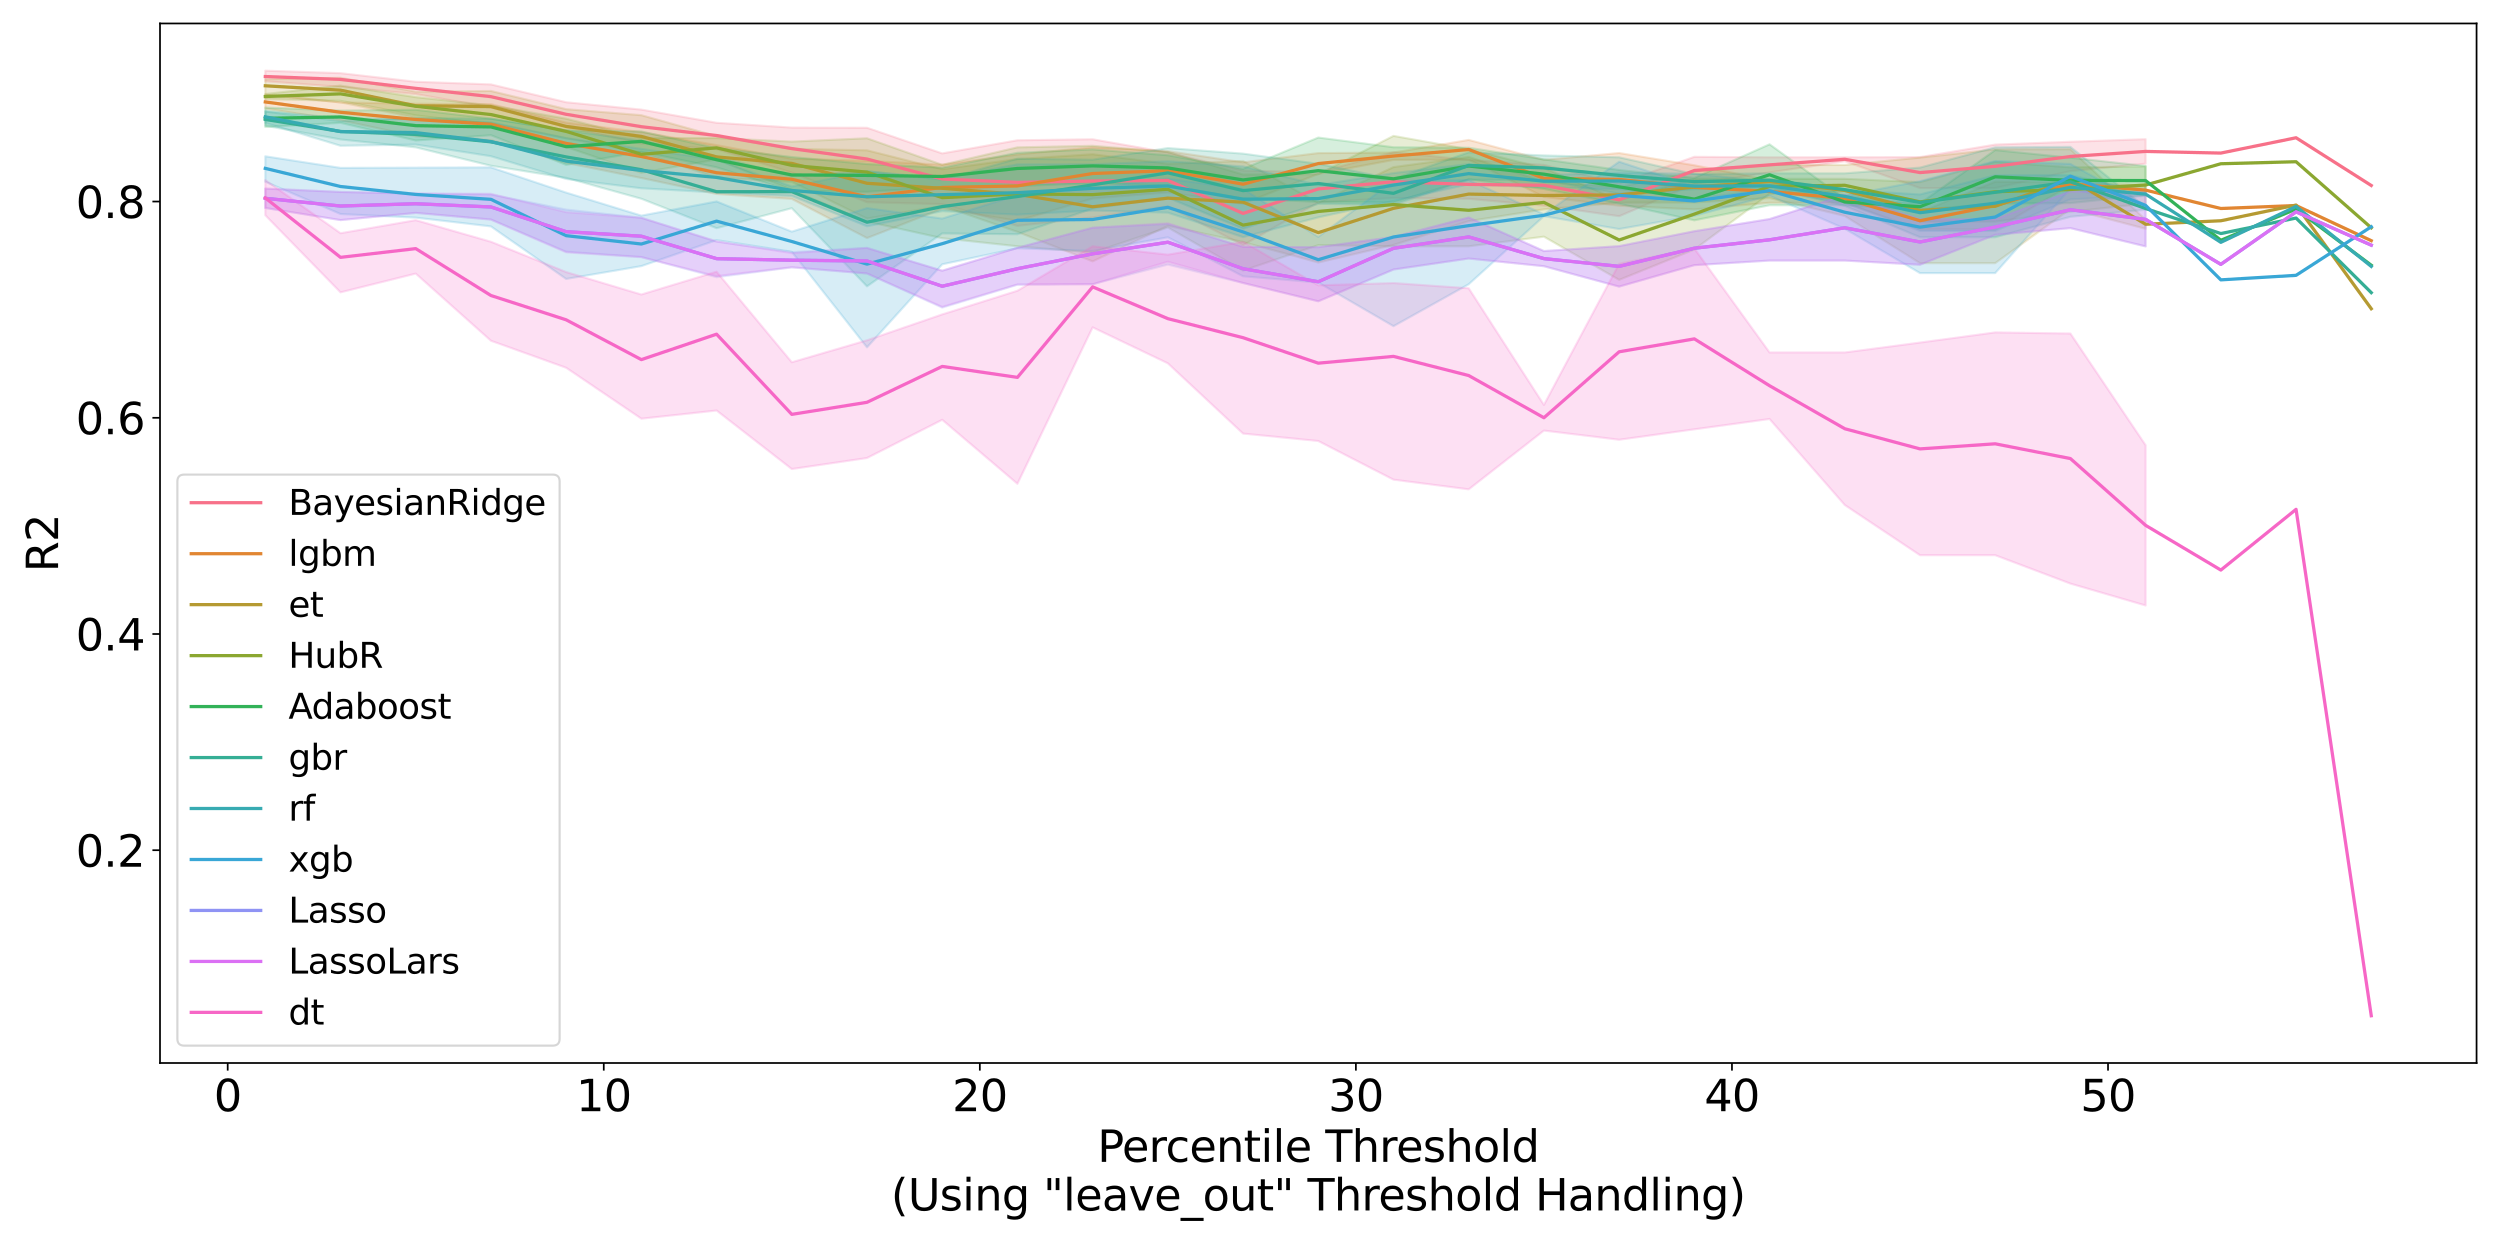 <?xml version="1.0" encoding="utf-8" standalone="no"?>
<!DOCTYPE svg PUBLIC "-//W3C//DTD SVG 1.1//EN"
  "http://www.w3.org/Graphics/SVG/1.1/DTD/svg11.dtd">
<svg xmlns:xlink="http://www.w3.org/1999/xlink" width="1152pt" height="576pt" viewBox="0 0 1152 576" xmlns="http://www.w3.org/2000/svg" version="1.1">
 <defs>
  <style type="text/css">*{stroke-linejoin: round; stroke-linecap: butt}</style>
 </defs>
 <g id="figure_1">
  <g id="patch_1">
   <path d="M 0 576 
L 1152 576 
L 1152 0 
L 0 0 
z
" style="fill: #ffffff"/>
  </g>
  <g id="axes_1">
   <g id="patch_2">
    <path d="M 73.73 489.832 
L 1141.2 489.832 
L 1141.2 10.8 
L 73.73 10.8 
z
" style="fill: #ffffff"/>
   </g>
   <g id="PolyCollection_1">
    <defs>
     <path id="m009fd8d52c" d="M 122.251 -543.426 
L 122.251 -538.555 
L 156.909 -535.977 
L 191.568 -532.667 
L 226.226 -526.479 
L 260.884 -517.415 
L 295.542 -509.776 
L 330.2 -507.264 
L 364.858 -496.482 
L 399.516 -482.821 
L 434.174 -481.937 
L 468.833 -471.903 
L 503.491 -475.813 
L 538.149 -480.914 
L 572.807 -463.057 
L 607.465 -482.702 
L 642.123 -484.775 
L 676.781 -484.382 
L 711.439 -481.234 
L 746.097 -476.376 
L 780.756 -491.172 
L 815.414 -496.553 
L 850.072 -501.701 
L 884.73 -489.337 
L 919.388 -489.337 
L 954.046 -497.126 
L 988.704 -500.581 
L 988.704 -511.861 
L 988.704 -511.861 
L 954.046 -510.666 
L 919.388 -509.37 
L 884.73 -503.611 
L 850.072 -503.521 
L 815.414 -503.521 
L 780.756 -503.729 
L 746.097 -491.504 
L 711.439 -500.022 
L 676.781 -502.329 
L 642.123 -505.855 
L 607.465 -496.659 
L 572.807 -497.4 
L 538.149 -505.751 
L 503.491 -511.813 
L 468.833 -511.354 
L 434.174 -505.302 
L 399.516 -517.113 
L 364.858 -517.196 
L 330.2 -519.408 
L 295.542 -525.486 
L 260.884 -528.885 
L 226.226 -537.098 
L 191.568 -538.318 
L 156.909 -542.28 
L 122.251 -543.426 
z
" style="stroke: #f77189; stroke-opacity: 0.2"/>
    </defs>
    <g clip-path="url(#pe3c671db32)">
     <use xlink:href="#m009fd8d52c" x="0" y="576" style="fill: #f77189; fill-opacity: 0.2; stroke: #f77189; stroke-opacity: 0.2"/>
    </g>
   </g>
   <g id="PolyCollection_2">
    <defs>
     <path id="mc146e8af71" d="M 122.251 -532.395 
L 122.251 -525.996 
L 156.909 -520.579 
L 191.568 -513.169 
L 226.226 -511.459 
L 260.884 -500.921 
L 295.542 -493.971 
L 330.2 -486.624 
L 364.858 -484.346 
L 399.516 -466.302 
L 434.174 -479.798 
L 468.833 -474.233 
L 503.491 -484.533 
L 538.149 -487.344 
L 572.807 -482.115 
L 607.465 -495.875 
L 642.123 -502.301 
L 676.781 -502.447 
L 711.439 -485.279 
L 746.097 -481.188 
L 780.756 -479.501 
L 815.414 -482.579 
L 850.072 -482.579 
L 884.73 -470.331 
L 919.388 -470.331 
L 954.046 -490.663 
L 988.704 -486.29 
L 988.704 -490.495 
L 988.704 -490.495 
L 954.046 -491.917 
L 919.388 -492.265 
L 884.73 -478.251 
L 850.072 -486.443 
L 815.414 -493.031 
L 780.756 -499.834 
L 746.097 -505.48 
L 711.439 -502.314 
L 676.781 -511.516 
L 642.123 -505.704 
L 607.465 -505.444 
L 572.807 -501.205 
L 538.149 -506.344 
L 503.491 -508.08 
L 468.833 -504.832 
L 434.174 -500.099 
L 399.516 -501.897 
L 364.858 -502.862 
L 330.2 -509.106 
L 295.542 -515.128 
L 260.884 -519.489 
L 226.226 -528.013 
L 191.568 -528.202 
L 156.909 -528.803 
L 122.251 -532.395 
z
" style="stroke: #e18632; stroke-opacity: 0.2"/>
    </defs>
    <g clip-path="url(#pe3c671db32)">
     <use xlink:href="#mc146e8af71" x="0" y="576" style="fill: #e18632; fill-opacity: 0.2; stroke: #e18632; stroke-opacity: 0.2"/>
    </g>
   </g>
   <g id="PolyCollection_3">
    <defs>
     <path id="m60f54290ab" d="M 122.251 -539.481 
L 122.251 -532.386 
L 156.909 -528.833 
L 191.568 -521.7 
L 226.226 -519.243 
L 260.884 -512.298 
L 295.542 -505.775 
L 330.2 -494.147 
L 364.858 -492.199 
L 399.516 -475.276 
L 434.174 -481.147 
L 468.833 -469.155 
L 503.491 -455.543 
L 538.149 -471.942 
L 572.807 -464.46 
L 607.465 -455.033 
L 642.123 -463.153 
L 676.781 -474.091 
L 711.439 -479.547 
L 746.097 -482.609 
L 780.756 -482.711 
L 815.414 -484.716 
L 850.072 -476.494 
L 884.73 -454.735 
L 919.388 -454.735 
L 954.046 -479.686 
L 988.704 -470.565 
L 988.704 -474.757 
L 988.704 -474.757 
L 954.046 -507.228 
L 919.388 -507.152 
L 884.73 -503.375 
L 850.072 -499.984 
L 815.414 -499.984 
L 780.756 -496.985 
L 746.097 -489.765 
L 711.439 -492.294 
L 676.781 -503.702 
L 642.123 -499.008 
L 607.465 -482.562 
L 572.807 -501.826 
L 538.149 -500.528 
L 503.491 -504.922 
L 468.833 -502.7 
L 434.174 -498.033 
L 399.516 -506.732 
L 364.858 -507.421 
L 330.2 -513.238 
L 295.542 -522.911 
L 260.884 -525.693 
L 226.226 -534.079 
L 191.568 -533.771 
L 156.909 -540.158 
L 122.251 -539.481 
z
" style="stroke: #b59a32; stroke-opacity: 0.2"/>
    </defs>
    <g clip-path="url(#pe3c671db32)">
     <use xlink:href="#m60f54290ab" x="0" y="576" style="fill: #b59a32; fill-opacity: 0.2; stroke: #b59a32; stroke-opacity: 0.2"/>
    </g>
   </g>
   <g id="PolyCollection_4">
    <defs>
     <path id="m04c1f19642" d="M 122.251 -532.693 
L 122.251 -530.354 
L 156.909 -529.553 
L 191.568 -522.841 
L 226.226 -518.761 
L 260.884 -508.266 
L 295.542 -496.375 
L 330.2 -502.522 
L 364.858 -488.484 
L 399.516 -473.881 
L 434.174 -466.243 
L 468.833 -462.516 
L 503.491 -459.61 
L 538.149 -471.178 
L 572.807 -451.325 
L 607.465 -463.055 
L 642.123 -462.498 
L 676.781 -462.507 
L 711.439 -466.945 
L 746.097 -447.037 
L 780.756 -461.036 
L 815.414 -486.689 
L 850.072 -487.634 
L 884.73 -473.874 
L 919.388 -473.874 
L 954.046 -478.428 
L 988.704 -482.22 
L 988.704 -499.274 
L 988.704 -499.274 
L 954.046 -498.906 
L 919.388 -501.417 
L 884.73 -492.066 
L 850.072 -493.6 
L 815.414 -493.6 
L 780.756 -493.653 
L 746.097 -483.764 
L 711.439 -498.542 
L 676.781 -507.239 
L 642.123 -513.37 
L 607.465 -495.726 
L 572.807 -495.578 
L 538.149 -505.963 
L 503.491 -508.816 
L 468.833 -508.096 
L 434.174 -500.053 
L 399.516 -512.276 
L 364.858 -510.749 
L 330.2 -512.379 
L 295.542 -512.393 
L 260.884 -521.293 
L 226.226 -527.442 
L 191.568 -531.218 
L 156.909 -536.547 
L 122.251 -532.693 
z
" style="stroke: #8ba731; stroke-opacity: 0.2"/>
    </defs>
    <g clip-path="url(#pe3c671db32)">
     <use xlink:href="#m04c1f19642" x="0" y="576" style="fill: #8ba731; fill-opacity: 0.2; stroke: #8ba731; stroke-opacity: 0.2"/>
    </g>
   </g>
   <g id="PolyCollection_5">
    <defs>
     <path id="m4dc686f39b" d="M 122.251 -526.433 
L 122.251 -517.489 
L 156.909 -519.394 
L 191.568 -511.261 
L 226.226 -513.691 
L 260.884 -500.02 
L 295.542 -506.075 
L 330.2 -498.898 
L 364.858 -487.999 
L 399.516 -487.64 
L 434.174 -489.723 
L 468.833 -490.259 
L 503.491 -491.616 
L 538.149 -490.529 
L 572.807 -484.512 
L 607.465 -482.985 
L 642.123 -482.702 
L 676.781 -493.383 
L 711.439 -488.942 
L 746.097 -482.142 
L 780.756 -474.472 
L 815.414 -481.429 
L 850.072 -481.429 
L 884.73 -479.279 
L 919.388 -482.229 
L 954.046 -482.399 
L 988.704 -486.043 
L 988.704 -499.531 
L 988.704 -499.531 
L 954.046 -503.327 
L 919.388 -506.832 
L 884.73 -482.229 
L 850.072 -484.423 
L 815.414 -509.501 
L 780.756 -494.003 
L 746.097 -497.668 
L 711.439 -502.561 
L 676.781 -507.924 
L 642.123 -508.145 
L 607.465 -512.61 
L 572.807 -498.182 
L 538.149 -504.459 
L 503.491 -507.143 
L 468.833 -505.588 
L 434.174 -498.752 
L 399.516 -500.399 
L 364.858 -503.643 
L 330.2 -507.721 
L 295.542 -515.42 
L 260.884 -515.899 
L 226.226 -521.337 
L 191.568 -525.425 
L 156.909 -525.048 
L 122.251 -526.433 
z
" style="stroke: #32b258; stroke-opacity: 0.2"/>
    </defs>
    <g clip-path="url(#pe3c671db32)">
     <use xlink:href="#m4dc686f39b" x="0" y="576" style="fill: #32b258; fill-opacity: 0.2; stroke: #32b258; stroke-opacity: 0.2"/>
    </g>
   </g>
   <g id="PolyCollection_6">
    <defs>
     <path id="m37ca6d1282" d="M 122.251 -524.565 
L 122.251 -518.08 
L 156.909 -511.745 
L 191.568 -508.1 
L 226.226 -499.64 
L 260.884 -494.055 
L 295.542 -484.407 
L 330.2 -470.854 
L 364.858 -480.067 
L 399.516 -444.055 
L 434.174 -468.449 
L 468.833 -468.066 
L 503.491 -479.916 
L 538.149 -484.94 
L 572.807 -470.597 
L 607.465 -482.077 
L 642.123 -481.653 
L 676.781 -493.228 
L 711.439 -492.905 
L 746.097 -486.778 
L 780.756 -488.839 
L 815.414 -489.786 
L 850.072 -481.121 
L 884.73 -466.684 
L 919.388 -466.684 
L 954.046 -476.113 
L 988.704 -479.355 
L 988.704 -480.474 
L 988.704 -480.474 
L 954.046 -508.322 
L 919.388 -508.097 
L 884.73 -498.762 
L 850.072 -496.122 
L 815.414 -496.122 
L 780.756 -495.79 
L 746.097 -503.507 
L 711.439 -504.365 
L 676.781 -505.793 
L 642.123 -493.478 
L 607.465 -500.495 
L 572.807 -505.205 
L 538.149 -507.767 
L 503.491 -502.401 
L 468.833 -502.84 
L 434.174 -493.195 
L 399.516 -497.084 
L 364.858 -494.877 
L 330.2 -503.896 
L 295.542 -511.143 
L 260.884 -515.937 
L 226.226 -521.283 
L 191.568 -521.571 
L 156.909 -520.173 
L 122.251 -524.565 
z
" style="stroke: #35ae95; stroke-opacity: 0.2"/>
    </defs>
    <g clip-path="url(#pe3c671db32)">
     <use xlink:href="#m37ca6d1282" x="0" y="576" style="fill: #35ae95; fill-opacity: 0.2; stroke: #35ae95; stroke-opacity: 0.2"/>
    </g>
   </g>
   <g id="PolyCollection_7">
    <defs>
     <path id="m560da79be4" d="M 122.251 -524.852 
L 122.251 -519.362 
L 156.909 -508.827 
L 191.568 -509.397 
L 226.226 -504.013 
L 260.884 -493.541 
L 295.542 -489.232 
L 330.2 -487.281 
L 364.858 -485.72 
L 399.516 -471.712 
L 434.174 -478.705 
L 468.833 -477.108 
L 503.491 -478.987 
L 538.149 -478.007 
L 572.807 -466.742 
L 607.465 -475.843 
L 642.123 -483.411 
L 676.781 -491.078 
L 711.439 -489.672 
L 746.097 -488.846 
L 780.756 -484.486 
L 815.414 -488.509 
L 850.072 -482.545 
L 884.73 -469.583 
L 919.388 -469.583 
L 954.046 -484.146 
L 988.704 -485.709 
L 988.704 -487.38 
L 988.704 -487.38 
L 954.046 -495.298 
L 919.388 -495.202 
L 884.73 -486.395 
L 850.072 -488.509 
L 815.414 -492.238 
L 780.756 -496.004 
L 746.097 -496.319 
L 711.439 -495.358 
L 676.781 -500.416 
L 642.123 -496.225 
L 607.465 -490.721 
L 572.807 -499.333 
L 538.149 -501.712 
L 503.491 -500.288 
L 468.833 -500.269 
L 434.174 -493.759 
L 399.516 -497.079 
L 364.858 -490.056 
L 330.2 -502.415 
L 295.542 -507.41 
L 260.884 -512.343 
L 226.226 -519.64 
L 191.568 -521.053 
L 156.909 -521.538 
L 122.251 -524.852 
z
" style="stroke: #37abb2; stroke-opacity: 0.2"/>
    </defs>
    <g clip-path="url(#pe3c671db32)">
     <use xlink:href="#m560da79be4" x="0" y="576" style="fill: #37abb2; fill-opacity: 0.2; stroke: #37abb2; stroke-opacity: 0.2"/>
    </g>
   </g>
   <g id="PolyCollection_8">
    <defs>
     <path id="me0d7bf5f33" d="M 122.251 -503.975 
L 122.251 -492.265 
L 156.909 -477.381 
L 191.568 -475.719 
L 226.226 -471.666 
L 260.884 -447.461 
L 295.542 -453.381 
L 330.2 -465.369 
L 364.858 -459.976 
L 399.516 -415.937 
L 434.174 -454.214 
L 468.833 -461.599 
L 503.491 -460.338 
L 538.149 -466.652 
L 572.807 -448.673 
L 607.465 -445.807 
L 642.123 -425.696 
L 676.781 -445.015 
L 711.439 -476.384 
L 746.097 -470.459 
L 780.756 -476.583 
L 815.414 -485.801 
L 850.072 -470.6 
L 884.73 -450.15 
L 919.388 -450.15 
L 954.046 -489.163 
L 988.704 -481.273 
L 988.704 -481.445 
L 988.704 -481.445 
L 954.046 -500.437 
L 919.388 -501.81 
L 884.73 -492.51 
L 850.072 -485.801 
L 815.414 -490.403 
L 780.756 -490.18 
L 746.097 -501.459 
L 711.439 -477.24 
L 676.781 -493.031 
L 642.123 -492.613 
L 607.465 -466.835 
L 572.807 -488.937 
L 538.149 -493.648 
L 503.491 -489.378 
L 468.833 -486.069 
L 434.174 -475.275 
L 399.516 -480.102 
L 364.858 -469.257 
L 330.2 -483.171 
L 295.542 -476.632 
L 260.884 -487.245 
L 226.226 -498.859 
L 191.568 -498.743 
L 156.909 -498.638 
L 122.251 -503.975 
z
" style="stroke: #39a7d6; stroke-opacity: 0.2"/>
    </defs>
    <g clip-path="url(#pe3c671db32)">
     <use xlink:href="#me0d7bf5f33" x="0" y="576" style="fill: #39a7d6; fill-opacity: 0.2; stroke: #39a7d6; stroke-opacity: 0.2"/>
    </g>
   </g>
   <g id="PolyCollection_9">
    <defs>
     <path id="me8fd495036" d="M 122.251 -489.036 
L 122.251 -480.169 
L 156.909 -474.588 
L 191.568 -477.886 
L 226.226 -474.89 
L 260.884 -460.033 
L 295.542 -457.575 
L 330.2 -448.268 
L 364.858 -452.776 
L 399.516 -449.964 
L 434.174 -434.243 
L 468.833 -444.798 
L 503.491 -445.058 
L 538.149 -454.085 
L 572.807 -445.6 
L 607.465 -437.174 
L 642.123 -451.801 
L 676.781 -456.872 
L 711.439 -453.334 
L 746.097 -443.936 
L 780.756 -453.82 
L 815.414 -455.945 
L 850.072 -455.945 
L 884.73 -454.005 
L 919.388 -467.798 
L 954.046 -470.88 
L 988.704 -462.453 
L 988.704 -487.331 
L 988.704 -487.331 
L 954.046 -487.827 
L 919.388 -474.979 
L 884.73 -474.979 
L 850.072 -486.119 
L 815.414 -475.052 
L 780.756 -469.437 
L 746.097 -462.584 
L 711.439 -460.316 
L 676.781 -475.765 
L 642.123 -466.811 
L 607.465 -462.104 
L 572.807 -462.261 
L 538.149 -472.78 
L 503.491 -471.071 
L 468.833 -461.787 
L 434.174 -451.263 
L 399.516 -461.817 
L 364.858 -459.809 
L 330.2 -464.601 
L 295.542 -475.63 
L 260.884 -479.411 
L 226.226 -486.364 
L 191.568 -486.709 
L 156.909 -487.543 
L 122.251 -489.036 
z
" style="stroke: #8f93f4; stroke-opacity: 0.2"/>
    </defs>
    <g clip-path="url(#pe3c671db32)">
     <use xlink:href="#me8fd495036" x="0" y="576" style="fill: #8f93f4; fill-opacity: 0.2; stroke: #8f93f4; stroke-opacity: 0.2"/>
    </g>
   </g>
   <g id="PolyCollection_10">
    <defs>
     <path id="m11538e96d9" d="M 122.251 -489.18 
L 122.251 -480.163 
L 156.909 -474.584 
L 191.568 -477.919 
L 226.226 -474.769 
L 260.884 -459.707 
L 295.542 -457.473 
L 330.2 -448.798 
L 364.858 -452.872 
L 399.516 -449.985 
L 434.174 -434.604 
L 468.833 -444.949 
L 503.491 -444.996 
L 538.149 -455.41 
L 572.807 -445.602 
L 607.465 -437.162 
L 642.123 -451.795 
L 676.781 -456.876 
L 711.439 -453.33 
L 746.097 -443.927 
L 780.756 -453.809 
L 815.414 -455.922 
L 850.072 -455.922 
L 884.73 -454.01 
L 919.388 -467.803 
L 954.046 -470.881 
L 988.704 -462.468 
L 988.704 -487.329 
L 988.704 -487.329 
L 954.046 -487.821 
L 919.388 -474.979 
L 884.73 -474.979 
L 850.072 -486.153 
L 815.414 -475.071 
L 780.756 -469.45 
L 746.097 -462.572 
L 711.439 -460.316 
L 676.781 -475.777 
L 642.123 -466.815 
L 607.465 -462.099 
L 572.807 -462.237 
L 538.149 -473.146 
L 503.491 -471.064 
L 468.833 -461.796 
L 434.174 -451.257 
L 399.516 -461.696 
L 364.858 -459.334 
L 330.2 -464.826 
L 295.542 -475.644 
L 260.884 -478.227 
L 226.226 -486.691 
L 191.568 -486.876 
L 156.909 -487.544 
L 122.251 -489.18 
z
" style="stroke: #db70f4; stroke-opacity: 0.2"/>
    </defs>
    <g clip-path="url(#pe3c671db32)">
     <use xlink:href="#m11538e96d9" x="0" y="576" style="fill: #db70f4; fill-opacity: 0.2; stroke: #db70f4; stroke-opacity: 0.2"/>
    </g>
   </g>
   <g id="PolyCollection_11">
    <defs>
     <path id="m78b8043048" d="M 122.251 -493.015 
L 122.251 -476.81 
L 156.909 -441.281 
L 191.568 -449.929 
L 226.226 -418.981 
L 260.884 -406.536 
L 295.542 -383.069 
L 330.2 -386.836 
L 364.858 -359.871 
L 399.516 -364.95 
L 434.174 -382.558 
L 468.833 -353.071 
L 503.491 -425.157 
L 538.149 -408.576 
L 572.807 -376.209 
L 607.465 -372.78 
L 642.123 -354.976 
L 676.781 -350.509 
L 711.439 -377.594 
L 746.097 -373.365 
L 780.756 -378.173 
L 815.414 -382.928 
L 850.072 -343.289 
L 884.73 -320.16 
L 919.388 -320.16 
L 954.046 -307.07 
L 988.704 -296.98 
L 988.704 -370.84 
L 988.704 -370.84 
L 954.046 -422.311 
L 919.388 -422.825 
L 884.73 -418.143 
L 850.072 -413.586 
L 815.414 -413.586 
L 780.756 -461.52 
L 746.097 -454.432 
L 711.439 -389.416 
L 676.781 -443.166 
L 642.123 -445.554 
L 607.465 -444.528 
L 572.807 -464.577 
L 538.149 -458.655 
L 503.491 -462.516 
L 468.833 -442.02 
L 434.174 -431.122 
L 399.516 -419.192 
L 364.858 -409.076 
L 330.2 -450.796 
L 295.542 -440.284 
L 260.884 -450.629 
L 226.226 -464.596 
L 191.568 -474.539 
L 156.909 -468.531 
L 122.251 -493.015 
z
" style="stroke: #f667c6; stroke-opacity: 0.2"/>
    </defs>
    <g clip-path="url(#pe3c671db32)">
     <use xlink:href="#m78b8043048" x="0" y="576" style="fill: #f667c6; fill-opacity: 0.2; stroke: #f667c6; stroke-opacity: 0.2"/>
    </g>
   </g>
   <g id="matplotlib.axis_1">
    <g id="xtick_1">
     <g id="line2d_1">
      <defs>
       <path id="m8acda3d94b" d="M 0 0 
L 0 3.5 
" style="stroke: #000000; stroke-width: 0.8"/>
      </defs>
      <g>
       <use xlink:href="#m8acda3d94b" x="104.922" y="489.832" style="stroke: #000000; stroke-width: 0.8"/>
      </g>
     </g>
     <g id="text_1">
      <!-- 0 -->
      <g transform="translate(98.56 512.029) scale(0.2 -0.2)">
       <defs>
        <path id="DejaVuSans-30" d="M 2034 4250 
Q 1547 4250 1301 3770 
Q 1056 3291 1056 2328 
Q 1056 1369 1301 889 
Q 1547 409 2034 409 
Q 2525 409 2770 889 
Q 3016 1369 3016 2328 
Q 3016 3291 2770 3770 
Q 2525 4250 2034 4250 
z
M 2034 4750 
Q 2819 4750 3233 4129 
Q 3647 3509 3647 2328 
Q 3647 1150 3233 529 
Q 2819 -91 2034 -91 
Q 1250 -91 836 529 
Q 422 1150 422 2328 
Q 422 3509 836 4129 
Q 1250 4750 2034 4750 
z
" transform="scale(0.016)"/>
       </defs>
       <use xlink:href="#DejaVuSans-30"/>
      </g>
     </g>
    </g>
    <g id="xtick_2">
     <g id="line2d_2">
      <g>
       <use xlink:href="#m8acda3d94b" x="278.213" y="489.832" style="stroke: #000000; stroke-width: 0.8"/>
      </g>
     </g>
     <g id="text_2">
      <!-- 10 -->
      <g transform="translate(265.488 512.029) scale(0.2 -0.2)">
       <defs>
        <path id="DejaVuSans-31" d="M 794 531 
L 1825 531 
L 1825 4091 
L 703 3866 
L 703 4441 
L 1819 4666 
L 2450 4666 
L 2450 531 
L 3481 531 
L 3481 0 
L 794 0 
L 794 531 
z
" transform="scale(0.016)"/>
       </defs>
       <use xlink:href="#DejaVuSans-31"/>
       <use xlink:href="#DejaVuSans-30" x="63.623"/>
      </g>
     </g>
    </g>
    <g id="xtick_3">
     <g id="line2d_3">
      <g>
       <use xlink:href="#m8acda3d94b" x="451.503" y="489.832" style="stroke: #000000; stroke-width: 0.8"/>
      </g>
     </g>
     <g id="text_3">
      <!-- 20 -->
      <g transform="translate(438.778 512.029) scale(0.2 -0.2)">
       <defs>
        <path id="DejaVuSans-32" d="M 1228 531 
L 3431 531 
L 3431 0 
L 469 0 
L 469 531 
Q 828 903 1448 1529 
Q 2069 2156 2228 2338 
Q 2531 2678 2651 2914 
Q 2772 3150 2772 3378 
Q 2772 3750 2511 3984 
Q 2250 4219 1831 4219 
Q 1534 4219 1204 4116 
Q 875 4013 500 3803 
L 500 4441 
Q 881 4594 1212 4672 
Q 1544 4750 1819 4750 
Q 2544 4750 2975 4387 
Q 3406 4025 3406 3419 
Q 3406 3131 3298 2873 
Q 3191 2616 2906 2266 
Q 2828 2175 2409 1742 
Q 1991 1309 1228 531 
z
" transform="scale(0.016)"/>
       </defs>
       <use xlink:href="#DejaVuSans-32"/>
       <use xlink:href="#DejaVuSans-30" x="63.623"/>
      </g>
     </g>
    </g>
    <g id="xtick_4">
     <g id="line2d_4">
      <g>
       <use xlink:href="#m8acda3d94b" x="624.794" y="489.832" style="stroke: #000000; stroke-width: 0.8"/>
      </g>
     </g>
     <g id="text_4">
      <!-- 30 -->
      <g transform="translate(612.069 512.029) scale(0.2 -0.2)">
       <defs>
        <path id="DejaVuSans-33" d="M 2597 2516 
Q 3050 2419 3304 2112 
Q 3559 1806 3559 1356 
Q 3559 666 3084 287 
Q 2609 -91 1734 -91 
Q 1441 -91 1130 -33 
Q 819 25 488 141 
L 488 750 
Q 750 597 1062 519 
Q 1375 441 1716 441 
Q 2309 441 2620 675 
Q 2931 909 2931 1356 
Q 2931 1769 2642 2001 
Q 2353 2234 1838 2234 
L 1294 2234 
L 1294 2753 
L 1863 2753 
Q 2328 2753 2575 2939 
Q 2822 3125 2822 3475 
Q 2822 3834 2567 4026 
Q 2313 4219 1838 4219 
Q 1578 4219 1281 4162 
Q 984 4106 628 3988 
L 628 4550 
Q 988 4650 1302 4700 
Q 1616 4750 1894 4750 
Q 2613 4750 3031 4423 
Q 3450 4097 3450 3541 
Q 3450 3153 3228 2886 
Q 3006 2619 2597 2516 
z
" transform="scale(0.016)"/>
       </defs>
       <use xlink:href="#DejaVuSans-33"/>
       <use xlink:href="#DejaVuSans-30" x="63.623"/>
      </g>
     </g>
    </g>
    <g id="xtick_5">
     <g id="line2d_5">
      <g>
       <use xlink:href="#m8acda3d94b" x="798.085" y="489.832" style="stroke: #000000; stroke-width: 0.8"/>
      </g>
     </g>
     <g id="text_5">
      <!-- 40 -->
      <g transform="translate(785.36 512.029) scale(0.2 -0.2)">
       <defs>
        <path id="DejaVuSans-34" d="M 2419 4116 
L 825 1625 
L 2419 1625 
L 2419 4116 
z
M 2253 4666 
L 3047 4666 
L 3047 1625 
L 3713 1625 
L 3713 1100 
L 3047 1100 
L 3047 0 
L 2419 0 
L 2419 1100 
L 313 1100 
L 313 1709 
L 2253 4666 
z
" transform="scale(0.016)"/>
       </defs>
       <use xlink:href="#DejaVuSans-34"/>
       <use xlink:href="#DejaVuSans-30" x="63.623"/>
      </g>
     </g>
    </g>
    <g id="xtick_6">
     <g id="line2d_6">
      <g>
       <use xlink:href="#m8acda3d94b" x="971.375" y="489.832" style="stroke: #000000; stroke-width: 0.8"/>
      </g>
     </g>
     <g id="text_6">
      <!-- 50 -->
      <g transform="translate(958.65 512.029) scale(0.2 -0.2)">
       <defs>
        <path id="DejaVuSans-35" d="M 691 4666 
L 3169 4666 
L 3169 4134 
L 1269 4134 
L 1269 2991 
Q 1406 3038 1543 3061 
Q 1681 3084 1819 3084 
Q 2600 3084 3056 2656 
Q 3513 2228 3513 1497 
Q 3513 744 3044 326 
Q 2575 -91 1722 -91 
Q 1428 -91 1123 -41 
Q 819 9 494 109 
L 494 744 
Q 775 591 1075 516 
Q 1375 441 1709 441 
Q 2250 441 2565 725 
Q 2881 1009 2881 1497 
Q 2881 1984 2565 2268 
Q 2250 2553 1709 2553 
Q 1456 2553 1204 2497 
Q 953 2441 691 2322 
L 691 4666 
z
" transform="scale(0.016)"/>
       </defs>
       <use xlink:href="#DejaVuSans-35"/>
       <use xlink:href="#DejaVuSans-30" x="63.623"/>
      </g>
     </g>
    </g>
    <g id="text_7">
     <!-- Percentile Threshold -->
     <g transform="translate(505.685 535.385) scale(0.2 -0.2)">
      <defs>
       <path id="DejaVuSans-50" d="M 1259 4147 
L 1259 2394 
L 2053 2394 
Q 2494 2394 2734 2622 
Q 2975 2850 2975 3272 
Q 2975 3691 2734 3919 
Q 2494 4147 2053 4147 
L 1259 4147 
z
M 628 4666 
L 2053 4666 
Q 2838 4666 3239 4311 
Q 3641 3956 3641 3272 
Q 3641 2581 3239 2228 
Q 2838 1875 2053 1875 
L 1259 1875 
L 1259 0 
L 628 0 
L 628 4666 
z
" transform="scale(0.016)"/>
       <path id="DejaVuSans-65" d="M 3597 1894 
L 3597 1613 
L 953 1613 
Q 991 1019 1311 708 
Q 1631 397 2203 397 
Q 2534 397 2845 478 
Q 3156 559 3463 722 
L 3463 178 
Q 3153 47 2828 -22 
Q 2503 -91 2169 -91 
Q 1331 -91 842 396 
Q 353 884 353 1716 
Q 353 2575 817 3079 
Q 1281 3584 2069 3584 
Q 2775 3584 3186 3129 
Q 3597 2675 3597 1894 
z
M 3022 2063 
Q 3016 2534 2758 2815 
Q 2500 3097 2075 3097 
Q 1594 3097 1305 2825 
Q 1016 2553 972 2059 
L 3022 2063 
z
" transform="scale(0.016)"/>
       <path id="DejaVuSans-72" d="M 2631 2963 
Q 2534 3019 2420 3045 
Q 2306 3072 2169 3072 
Q 1681 3072 1420 2755 
Q 1159 2438 1159 1844 
L 1159 0 
L 581 0 
L 581 3500 
L 1159 3500 
L 1159 2956 
Q 1341 3275 1631 3429 
Q 1922 3584 2338 3584 
Q 2397 3584 2469 3576 
Q 2541 3569 2628 3553 
L 2631 2963 
z
" transform="scale(0.016)"/>
       <path id="DejaVuSans-63" d="M 3122 3366 
L 3122 2828 
Q 2878 2963 2633 3030 
Q 2388 3097 2138 3097 
Q 1578 3097 1268 2742 
Q 959 2388 959 1747 
Q 959 1106 1268 751 
Q 1578 397 2138 397 
Q 2388 397 2633 464 
Q 2878 531 3122 666 
L 3122 134 
Q 2881 22 2623 -34 
Q 2366 -91 2075 -91 
Q 1284 -91 818 406 
Q 353 903 353 1747 
Q 353 2603 823 3093 
Q 1294 3584 2113 3584 
Q 2378 3584 2631 3529 
Q 2884 3475 3122 3366 
z
" transform="scale(0.016)"/>
       <path id="DejaVuSans-6e" d="M 3513 2113 
L 3513 0 
L 2938 0 
L 2938 2094 
Q 2938 2591 2744 2837 
Q 2550 3084 2163 3084 
Q 1697 3084 1428 2787 
Q 1159 2491 1159 1978 
L 1159 0 
L 581 0 
L 581 3500 
L 1159 3500 
L 1159 2956 
Q 1366 3272 1645 3428 
Q 1925 3584 2291 3584 
Q 2894 3584 3203 3211 
Q 3513 2838 3513 2113 
z
" transform="scale(0.016)"/>
       <path id="DejaVuSans-74" d="M 1172 4494 
L 1172 3500 
L 2356 3500 
L 2356 3053 
L 1172 3053 
L 1172 1153 
Q 1172 725 1289 603 
Q 1406 481 1766 481 
L 2356 481 
L 2356 0 
L 1766 0 
Q 1100 0 847 248 
Q 594 497 594 1153 
L 594 3053 
L 172 3053 
L 172 3500 
L 594 3500 
L 594 4494 
L 1172 4494 
z
" transform="scale(0.016)"/>
       <path id="DejaVuSans-69" d="M 603 3500 
L 1178 3500 
L 1178 0 
L 603 0 
L 603 3500 
z
M 603 4863 
L 1178 4863 
L 1178 4134 
L 603 4134 
L 603 4863 
z
" transform="scale(0.016)"/>
       <path id="DejaVuSans-6c" d="M 603 4863 
L 1178 4863 
L 1178 0 
L 603 0 
L 603 4863 
z
" transform="scale(0.016)"/>
       <path id="DejaVuSans-20" transform="scale(0.016)"/>
       <path id="DejaVuSans-54" d="M -19 4666 
L 3928 4666 
L 3928 4134 
L 2272 4134 
L 2272 0 
L 1638 0 
L 1638 4134 
L -19 4134 
L -19 4666 
z
" transform="scale(0.016)"/>
       <path id="DejaVuSans-68" d="M 3513 2113 
L 3513 0 
L 2938 0 
L 2938 2094 
Q 2938 2591 2744 2837 
Q 2550 3084 2163 3084 
Q 1697 3084 1428 2787 
Q 1159 2491 1159 1978 
L 1159 0 
L 581 0 
L 581 4863 
L 1159 4863 
L 1159 2956 
Q 1366 3272 1645 3428 
Q 1925 3584 2291 3584 
Q 2894 3584 3203 3211 
Q 3513 2838 3513 2113 
z
" transform="scale(0.016)"/>
       <path id="DejaVuSans-73" d="M 2834 3397 
L 2834 2853 
Q 2591 2978 2328 3040 
Q 2066 3103 1784 3103 
Q 1356 3103 1142 2972 
Q 928 2841 928 2578 
Q 928 2378 1081 2264 
Q 1234 2150 1697 2047 
L 1894 2003 
Q 2506 1872 2764 1633 
Q 3022 1394 3022 966 
Q 3022 478 2636 193 
Q 2250 -91 1575 -91 
Q 1294 -91 989 -36 
Q 684 19 347 128 
L 347 722 
Q 666 556 975 473 
Q 1284 391 1588 391 
Q 1994 391 2212 530 
Q 2431 669 2431 922 
Q 2431 1156 2273 1281 
Q 2116 1406 1581 1522 
L 1381 1569 
Q 847 1681 609 1914 
Q 372 2147 372 2553 
Q 372 3047 722 3315 
Q 1072 3584 1716 3584 
Q 2034 3584 2315 3537 
Q 2597 3491 2834 3397 
z
" transform="scale(0.016)"/>
       <path id="DejaVuSans-6f" d="M 1959 3097 
Q 1497 3097 1228 2736 
Q 959 2375 959 1747 
Q 959 1119 1226 758 
Q 1494 397 1959 397 
Q 2419 397 2687 759 
Q 2956 1122 2956 1747 
Q 2956 2369 2687 2733 
Q 2419 3097 1959 3097 
z
M 1959 3584 
Q 2709 3584 3137 3096 
Q 3566 2609 3566 1747 
Q 3566 888 3137 398 
Q 2709 -91 1959 -91 
Q 1206 -91 779 398 
Q 353 888 353 1747 
Q 353 2609 779 3096 
Q 1206 3584 1959 3584 
z
" transform="scale(0.016)"/>
       <path id="DejaVuSans-64" d="M 2906 2969 
L 2906 4863 
L 3481 4863 
L 3481 0 
L 2906 0 
L 2906 525 
Q 2725 213 2448 61 
Q 2172 -91 1784 -91 
Q 1150 -91 751 415 
Q 353 922 353 1747 
Q 353 2572 751 3078 
Q 1150 3584 1784 3584 
Q 2172 3584 2448 3432 
Q 2725 3281 2906 2969 
z
M 947 1747 
Q 947 1113 1208 752 
Q 1469 391 1925 391 
Q 2381 391 2643 752 
Q 2906 1113 2906 1747 
Q 2906 2381 2643 2742 
Q 2381 3103 1925 3103 
Q 1469 3103 1208 2742 
Q 947 2381 947 1747 
z
" transform="scale(0.016)"/>
      </defs>
      <use xlink:href="#DejaVuSans-50"/>
      <use xlink:href="#DejaVuSans-65" x="56.678"/>
      <use xlink:href="#DejaVuSans-72" x="118.201"/>
      <use xlink:href="#DejaVuSans-63" x="157.064"/>
      <use xlink:href="#DejaVuSans-65" x="212.045"/>
      <use xlink:href="#DejaVuSans-6e" x="273.568"/>
      <use xlink:href="#DejaVuSans-74" x="336.947"/>
      <use xlink:href="#DejaVuSans-69" x="376.156"/>
      <use xlink:href="#DejaVuSans-6c" x="403.939"/>
      <use xlink:href="#DejaVuSans-65" x="431.723"/>
      <use xlink:href="#DejaVuSans-20" x="493.246"/>
      <use xlink:href="#DejaVuSans-54" x="525.033"/>
      <use xlink:href="#DejaVuSans-68" x="586.117"/>
      <use xlink:href="#DejaVuSans-72" x="649.496"/>
      <use xlink:href="#DejaVuSans-65" x="688.359"/>
      <use xlink:href="#DejaVuSans-73" x="749.883"/>
      <use xlink:href="#DejaVuSans-68" x="801.982"/>
      <use xlink:href="#DejaVuSans-6f" x="865.361"/>
      <use xlink:href="#DejaVuSans-6c" x="926.543"/>
      <use xlink:href="#DejaVuSans-64" x="954.326"/>
     </g>
     <!-- (Using "leave_out" Threshold Handling) -->
     <g transform="translate(410.574 557.781) scale(0.2 -0.2)">
      <defs>
       <path id="DejaVuSans-28" d="M 1984 4856 
Q 1566 4138 1362 3434 
Q 1159 2731 1159 2009 
Q 1159 1288 1364 580 
Q 1569 -128 1984 -844 
L 1484 -844 
Q 1016 -109 783 600 
Q 550 1309 550 2009 
Q 550 2706 781 3412 
Q 1013 4119 1484 4856 
L 1984 4856 
z
" transform="scale(0.016)"/>
       <path id="DejaVuSans-55" d="M 556 4666 
L 1191 4666 
L 1191 1831 
Q 1191 1081 1462 751 
Q 1734 422 2344 422 
Q 2950 422 3222 751 
Q 3494 1081 3494 1831 
L 3494 4666 
L 4128 4666 
L 4128 1753 
Q 4128 841 3676 375 
Q 3225 -91 2344 -91 
Q 1459 -91 1007 375 
Q 556 841 556 1753 
L 556 4666 
z
" transform="scale(0.016)"/>
       <path id="DejaVuSans-67" d="M 2906 1791 
Q 2906 2416 2648 2759 
Q 2391 3103 1925 3103 
Q 1463 3103 1205 2759 
Q 947 2416 947 1791 
Q 947 1169 1205 825 
Q 1463 481 1925 481 
Q 2391 481 2648 825 
Q 2906 1169 2906 1791 
z
M 3481 434 
Q 3481 -459 3084 -895 
Q 2688 -1331 1869 -1331 
Q 1566 -1331 1297 -1286 
Q 1028 -1241 775 -1147 
L 775 -588 
Q 1028 -725 1275 -790 
Q 1522 -856 1778 -856 
Q 2344 -856 2625 -561 
Q 2906 -266 2906 331 
L 2906 616 
Q 2728 306 2450 153 
Q 2172 0 1784 0 
Q 1141 0 747 490 
Q 353 981 353 1791 
Q 353 2603 747 3093 
Q 1141 3584 1784 3584 
Q 2172 3584 2450 3431 
Q 2728 3278 2906 2969 
L 2906 3500 
L 3481 3500 
L 3481 434 
z
" transform="scale(0.016)"/>
       <path id="DejaVuSans-22" d="M 1147 4666 
L 1147 2931 
L 616 2931 
L 616 4666 
L 1147 4666 
z
M 2328 4666 
L 2328 2931 
L 1797 2931 
L 1797 4666 
L 2328 4666 
z
" transform="scale(0.016)"/>
       <path id="DejaVuSans-61" d="M 2194 1759 
Q 1497 1759 1228 1600 
Q 959 1441 959 1056 
Q 959 750 1161 570 
Q 1363 391 1709 391 
Q 2188 391 2477 730 
Q 2766 1069 2766 1631 
L 2766 1759 
L 2194 1759 
z
M 3341 1997 
L 3341 0 
L 2766 0 
L 2766 531 
Q 2569 213 2275 61 
Q 1981 -91 1556 -91 
Q 1019 -91 701 211 
Q 384 513 384 1019 
Q 384 1609 779 1909 
Q 1175 2209 1959 2209 
L 2766 2209 
L 2766 2266 
Q 2766 2663 2505 2880 
Q 2244 3097 1772 3097 
Q 1472 3097 1187 3025 
Q 903 2953 641 2809 
L 641 3341 
Q 956 3463 1253 3523 
Q 1550 3584 1831 3584 
Q 2591 3584 2966 3190 
Q 3341 2797 3341 1997 
z
" transform="scale(0.016)"/>
       <path id="DejaVuSans-76" d="M 191 3500 
L 800 3500 
L 1894 563 
L 2988 3500 
L 3597 3500 
L 2284 0 
L 1503 0 
L 191 3500 
z
" transform="scale(0.016)"/>
       <path id="DejaVuSans-5f" d="M 3263 -1063 
L 3263 -1509 
L -63 -1509 
L -63 -1063 
L 3263 -1063 
z
" transform="scale(0.016)"/>
       <path id="DejaVuSans-75" d="M 544 1381 
L 544 3500 
L 1119 3500 
L 1119 1403 
Q 1119 906 1312 657 
Q 1506 409 1894 409 
Q 2359 409 2629 706 
Q 2900 1003 2900 1516 
L 2900 3500 
L 3475 3500 
L 3475 0 
L 2900 0 
L 2900 538 
Q 2691 219 2414 64 
Q 2138 -91 1772 -91 
Q 1169 -91 856 284 
Q 544 659 544 1381 
z
M 1991 3584 
L 1991 3584 
z
" transform="scale(0.016)"/>
       <path id="DejaVuSans-48" d="M 628 4666 
L 1259 4666 
L 1259 2753 
L 3553 2753 
L 3553 4666 
L 4184 4666 
L 4184 0 
L 3553 0 
L 3553 2222 
L 1259 2222 
L 1259 0 
L 628 0 
L 628 4666 
z
" transform="scale(0.016)"/>
       <path id="DejaVuSans-29" d="M 513 4856 
L 1013 4856 
Q 1481 4119 1714 3412 
Q 1947 2706 1947 2009 
Q 1947 1309 1714 600 
Q 1481 -109 1013 -844 
L 513 -844 
Q 928 -128 1133 580 
Q 1338 1288 1338 2009 
Q 1338 2731 1133 3434 
Q 928 4138 513 4856 
z
" transform="scale(0.016)"/>
      </defs>
      <use xlink:href="#DejaVuSans-28"/>
      <use xlink:href="#DejaVuSans-55" x="39.014"/>
      <use xlink:href="#DejaVuSans-73" x="112.207"/>
      <use xlink:href="#DejaVuSans-69" x="164.307"/>
      <use xlink:href="#DejaVuSans-6e" x="192.09"/>
      <use xlink:href="#DejaVuSans-67" x="255.469"/>
      <use xlink:href="#DejaVuSans-20" x="318.945"/>
      <use xlink:href="#DejaVuSans-22" x="350.732"/>
      <use xlink:href="#DejaVuSans-6c" x="396.729"/>
      <use xlink:href="#DejaVuSans-65" x="424.512"/>
      <use xlink:href="#DejaVuSans-61" x="486.035"/>
      <use xlink:href="#DejaVuSans-76" x="547.314"/>
      <use xlink:href="#DejaVuSans-65" x="606.494"/>
      <use xlink:href="#DejaVuSans-5f" x="668.018"/>
      <use xlink:href="#DejaVuSans-6f" x="718.018"/>
      <use xlink:href="#DejaVuSans-75" x="779.199"/>
      <use xlink:href="#DejaVuSans-74" x="842.578"/>
      <use xlink:href="#DejaVuSans-22" x="881.787"/>
      <use xlink:href="#DejaVuSans-20" x="927.783"/>
      <use xlink:href="#DejaVuSans-54" x="959.57"/>
      <use xlink:href="#DejaVuSans-68" x="1020.654"/>
      <use xlink:href="#DejaVuSans-72" x="1084.033"/>
      <use xlink:href="#DejaVuSans-65" x="1122.896"/>
      <use xlink:href="#DejaVuSans-73" x="1184.42"/>
      <use xlink:href="#DejaVuSans-68" x="1236.52"/>
      <use xlink:href="#DejaVuSans-6f" x="1299.898"/>
      <use xlink:href="#DejaVuSans-6c" x="1361.08"/>
      <use xlink:href="#DejaVuSans-64" x="1388.863"/>
      <use xlink:href="#DejaVuSans-20" x="1452.34"/>
      <use xlink:href="#DejaVuSans-48" x="1484.127"/>
      <use xlink:href="#DejaVuSans-61" x="1559.322"/>
      <use xlink:href="#DejaVuSans-6e" x="1620.602"/>
      <use xlink:href="#DejaVuSans-64" x="1683.98"/>
      <use xlink:href="#DejaVuSans-6c" x="1747.457"/>
      <use xlink:href="#DejaVuSans-69" x="1775.24"/>
      <use xlink:href="#DejaVuSans-6e" x="1803.023"/>
      <use xlink:href="#DejaVuSans-67" x="1866.402"/>
      <use xlink:href="#DejaVuSans-29" x="1929.879"/>
     </g>
    </g>
   </g>
   <g id="matplotlib.axis_2">
    <g id="ytick_1">
     <g id="line2d_7">
      <defs>
       <path id="m2d010c676b" d="M 0 0 
L -3.5 0 
" style="stroke: #000000; stroke-width: 0.8"/>
      </defs>
      <g>
       <use xlink:href="#m2d010c676b" x="73.73" y="391.786" style="stroke: #000000; stroke-width: 0.8"/>
      </g>
     </g>
     <g id="text_8">
      <!-- 0.2 -->
      <g transform="translate(34.924 399.384) scale(0.2 -0.2)">
       <defs>
        <path id="DejaVuSans-2e" d="M 684 794 
L 1344 794 
L 1344 0 
L 684 0 
L 684 794 
z
" transform="scale(0.016)"/>
       </defs>
       <use xlink:href="#DejaVuSans-30"/>
       <use xlink:href="#DejaVuSans-2e" x="63.623"/>
       <use xlink:href="#DejaVuSans-32" x="95.41"/>
      </g>
     </g>
    </g>
    <g id="ytick_2">
     <g id="line2d_8">
      <g>
       <use xlink:href="#m2d010c676b" x="73.73" y="292.148" style="stroke: #000000; stroke-width: 0.8"/>
      </g>
     </g>
     <g id="text_9">
      <!-- 0.4 -->
      <g transform="translate(34.924 299.746) scale(0.2 -0.2)">
       <use xlink:href="#DejaVuSans-30"/>
       <use xlink:href="#DejaVuSans-2e" x="63.623"/>
       <use xlink:href="#DejaVuSans-34" x="95.41"/>
      </g>
     </g>
    </g>
    <g id="ytick_3">
     <g id="line2d_9">
      <g>
       <use xlink:href="#m2d010c676b" x="73.73" y="192.509" style="stroke: #000000; stroke-width: 0.8"/>
      </g>
     </g>
     <g id="text_10">
      <!-- 0.6 -->
      <g transform="translate(34.924 200.108) scale(0.2 -0.2)">
       <defs>
        <path id="DejaVuSans-36" d="M 2113 2584 
Q 1688 2584 1439 2293 
Q 1191 2003 1191 1497 
Q 1191 994 1439 701 
Q 1688 409 2113 409 
Q 2538 409 2786 701 
Q 3034 994 3034 1497 
Q 3034 2003 2786 2293 
Q 2538 2584 2113 2584 
z
M 3366 4563 
L 3366 3988 
Q 3128 4100 2886 4159 
Q 2644 4219 2406 4219 
Q 1781 4219 1451 3797 
Q 1122 3375 1075 2522 
Q 1259 2794 1537 2939 
Q 1816 3084 2150 3084 
Q 2853 3084 3261 2657 
Q 3669 2231 3669 1497 
Q 3669 778 3244 343 
Q 2819 -91 2113 -91 
Q 1303 -91 875 529 
Q 447 1150 447 2328 
Q 447 3434 972 4092 
Q 1497 4750 2381 4750 
Q 2619 4750 2861 4703 
Q 3103 4656 3366 4563 
z
" transform="scale(0.016)"/>
       </defs>
       <use xlink:href="#DejaVuSans-30"/>
       <use xlink:href="#DejaVuSans-2e" x="63.623"/>
       <use xlink:href="#DejaVuSans-36" x="95.41"/>
      </g>
     </g>
    </g>
    <g id="ytick_4">
     <g id="line2d_10">
      <g>
       <use xlink:href="#m2d010c676b" x="73.73" y="92.871" style="stroke: #000000; stroke-width: 0.8"/>
      </g>
     </g>
     <g id="text_11">
      <!-- 0.8 -->
      <g transform="translate(34.924 100.469) scale(0.2 -0.2)">
       <defs>
        <path id="DejaVuSans-38" d="M 2034 2216 
Q 1584 2216 1326 1975 
Q 1069 1734 1069 1313 
Q 1069 891 1326 650 
Q 1584 409 2034 409 
Q 2484 409 2743 651 
Q 3003 894 3003 1313 
Q 3003 1734 2745 1975 
Q 2488 2216 2034 2216 
z
M 1403 2484 
Q 997 2584 770 2862 
Q 544 3141 544 3541 
Q 544 4100 942 4425 
Q 1341 4750 2034 4750 
Q 2731 4750 3128 4425 
Q 3525 4100 3525 3541 
Q 3525 3141 3298 2862 
Q 3072 2584 2669 2484 
Q 3125 2378 3379 2068 
Q 3634 1759 3634 1313 
Q 3634 634 3220 271 
Q 2806 -91 2034 -91 
Q 1263 -91 848 271 
Q 434 634 434 1313 
Q 434 1759 690 2068 
Q 947 2378 1403 2484 
z
M 1172 3481 
Q 1172 3119 1398 2916 
Q 1625 2713 2034 2713 
Q 2441 2713 2670 2916 
Q 2900 3119 2900 3481 
Q 2900 3844 2670 4047 
Q 2441 4250 2034 4250 
Q 1625 4250 1398 4047 
Q 1172 3844 1172 3481 
z
" transform="scale(0.016)"/>
       </defs>
       <use xlink:href="#DejaVuSans-30"/>
       <use xlink:href="#DejaVuSans-2e" x="63.623"/>
       <use xlink:href="#DejaVuSans-38" x="95.41"/>
      </g>
     </g>
    </g>
    <g id="text_12">
     <!-- R2 -->
     <g transform="translate(26.764 263.627) rotate(-90) scale(0.2 -0.2)">
      <defs>
       <path id="DejaVuSans-52" d="M 2841 2188 
Q 3044 2119 3236 1894 
Q 3428 1669 3622 1275 
L 4263 0 
L 3584 0 
L 2988 1197 
Q 2756 1666 2539 1819 
Q 2322 1972 1947 1972 
L 1259 1972 
L 1259 0 
L 628 0 
L 628 4666 
L 2053 4666 
Q 2853 4666 3247 4331 
Q 3641 3997 3641 3322 
Q 3641 2881 3436 2590 
Q 3231 2300 2841 2188 
z
M 1259 4147 
L 1259 2491 
L 2053 2491 
Q 2509 2491 2742 2702 
Q 2975 2913 2975 3322 
Q 2975 3731 2742 3939 
Q 2509 4147 2053 4147 
L 1259 4147 
z
" transform="scale(0.016)"/>
      </defs>
      <use xlink:href="#DejaVuSans-52"/>
      <use xlink:href="#DejaVuSans-32" x="69.482"/>
     </g>
    </g>
   </g>
   <g id="line2d_11">
    <path d="M 122.251 35.265 
L 156.909 36.599 
L 191.568 40.717 
L 226.226 44.543 
L 260.884 52.675 
L 295.542 58.385 
L 330.2 62.448 
L 364.858 68.475 
L 399.516 73.281 
L 434.174 82.472 
L 468.833 84.038 
L 503.491 83.422 
L 538.149 83.15 
L 572.807 98.345 
L 607.465 87.06 
L 642.123 83.73 
L 676.781 84.974 
L 711.439 85.372 
L 746.097 92.06 
L 780.756 78.55 
L 815.414 75.963 
L 850.072 73.389 
L 884.73 79.526 
L 919.388 76.646 
L 954.046 72.104 
L 988.704 69.779 
L 1023.362 70.539 
L 1058.021 63.478 
L 1092.679 85.472 
" clip-path="url(#pe3c671db32)" style="fill: none; stroke: #f77189; stroke-width: 1.5; stroke-linecap: square"/>
   </g>
   <g id="line2d_12">
    <path d="M 122.251 46.976 
L 156.909 51.738 
L 191.568 55.064 
L 226.226 57.246 
L 260.884 66.078 
L 295.542 72.123 
L 330.2 79.597 
L 364.858 82.605 
L 399.516 90.692 
L 434.174 86.384 
L 468.833 85.675 
L 503.491 79.949 
L 538.149 78.654 
L 572.807 84.891 
L 607.465 75.371 
L 642.123 71.909 
L 676.781 68.887 
L 711.439 82.203 
L 746.097 82.666 
L 780.756 86.332 
L 815.414 88.195 
L 850.072 91.489 
L 884.73 101.709 
L 919.388 94.702 
L 954.046 84.71 
L 988.704 87.608 
L 1023.362 96.074 
L 1058.021 94.709 
L 1092.679 110.915 
" clip-path="url(#pe3c671db32)" style="fill: none; stroke: #e18632; stroke-width: 1.5; stroke-linecap: square"/>
   </g>
   <g id="line2d_13">
    <path d="M 122.251 39.534 
L 156.909 41.556 
L 191.568 48.748 
L 226.226 49.117 
L 260.884 58.269 
L 295.542 62.857 
L 330.2 72.307 
L 364.858 75.299 
L 399.516 84.458 
L 434.174 86.766 
L 468.833 89.532 
L 503.491 95.277 
L 538.149 91.308 
L 572.807 93.158 
L 607.465 107.202 
L 642.123 95.996 
L 676.781 89.438 
L 711.439 90.079 
L 746.097 89.813 
L 780.756 86.152 
L 815.414 83.65 
L 850.072 87.761 
L 884.73 96.945 
L 919.388 95.056 
L 954.046 82.543 
L 988.704 103.339 
L 1023.362 101.726 
L 1058.021 94.494 
L 1092.679 142.261 
" clip-path="url(#pe3c671db32)" style="fill: none; stroke: #b59a32; stroke-width: 1.5; stroke-linecap: square"/>
   </g>
   <g id="line2d_14">
    <path d="M 122.251 44.468 
L 156.909 43.248 
L 191.568 48.975 
L 226.226 52.79 
L 260.884 60.558 
L 295.542 71.108 
L 330.2 68.122 
L 364.858 76.216 
L 399.516 79.319 
L 434.174 91.084 
L 468.833 89.36 
L 503.491 89.686 
L 538.149 87.207 
L 572.807 103.736 
L 607.465 97.443 
L 642.123 94.251 
L 676.781 96.895 
L 711.439 93.256 
L 746.097 110.599 
L 780.756 98.655 
L 815.414 85.856 
L 850.072 85.383 
L 884.73 93.03 
L 919.388 88.354 
L 954.046 87.333 
L 988.704 85.253 
L 1023.362 75.456 
L 1058.021 74.525 
L 1092.679 104.97 
" clip-path="url(#pe3c671db32)" style="fill: none; stroke: #8ba731; stroke-width: 1.5; stroke-linecap: square"/>
   </g>
   <g id="line2d_15">
    <path d="M 122.251 54.509 
L 156.909 53.892 
L 191.568 57.902 
L 226.226 58.497 
L 260.884 67.596 
L 295.542 65.14 
L 330.2 73.605 
L 364.858 80.61 
L 399.516 80.827 
L 434.174 81.324 
L 468.833 77.623 
L 503.491 76.442 
L 538.149 77.389 
L 572.807 82.912 
L 607.465 78.64 
L 642.123 82.396 
L 676.781 76.492 
L 711.439 80.248 
L 746.097 86.095 
L 780.756 91.763 
L 815.414 80.535 
L 850.072 93.074 
L 884.73 95.246 
L 919.388 81.469 
L 954.046 83.137 
L 988.704 83.213 
L 1023.362 110.717 
L 1058.021 96.336 
L 1092.679 122.225 
" clip-path="url(#pe3c671db32)" style="fill: none; stroke: #32b258; stroke-width: 1.5; stroke-linecap: square"/>
   </g>
   <g id="line2d_16">
    <path d="M 122.251 55.039 
L 156.909 60.583 
L 191.568 61.947 
L 226.226 65.362 
L 260.884 72.307 
L 295.542 78.195 
L 330.2 88.342 
L 364.858 88.299 
L 399.516 102.401 
L 434.174 95.183 
L 468.833 90.554 
L 503.491 85.199 
L 538.149 79.655 
L 572.807 87.838 
L 607.465 84.566 
L 642.123 89.089 
L 676.781 76.232 
L 711.439 77.365 
L 746.097 80.857 
L 780.756 83.685 
L 815.414 83.046 
L 850.072 87.378 
L 884.73 93.277 
L 919.388 88.61 
L 954.046 83.782 
L 988.704 96.085 
L 1023.362 107.616 
L 1058.021 100.474 
L 1092.679 134.851 
" clip-path="url(#pe3c671db32)" style="fill: none; stroke: #35ae95; stroke-width: 1.5; stroke-linecap: square"/>
   </g>
   <g id="line2d_17">
    <path d="M 122.251 53.837 
L 156.909 60.643 
L 191.568 61.112 
L 226.226 65.237 
L 260.884 74.237 
L 295.542 78.56 
L 330.2 81.758 
L 364.858 87.753 
L 399.516 90.688 
L 434.174 89.702 
L 468.833 88.788 
L 503.491 86.788 
L 538.149 85.716 
L 572.807 91.79 
L 607.465 91.52 
L 642.123 85.294 
L 676.781 80.011 
L 711.439 83.485 
L 746.097 83.418 
L 780.756 85.755 
L 815.414 85.626 
L 850.072 90.473 
L 884.73 98.011 
L 919.388 93.608 
L 954.046 86.278 
L 988.704 89.456 
L 1023.362 111.666 
L 1058.021 95.132 
L 1092.679 122.767 
" clip-path="url(#pe3c671db32)" style="fill: none; stroke: #37abb2; stroke-width: 1.5; stroke-linecap: square"/>
   </g>
   <g id="line2d_18">
    <path d="M 122.251 77.593 
L 156.909 85.946 
L 191.568 89.601 
L 226.226 91.858 
L 260.884 108.597 
L 295.542 112.442 
L 330.2 101.897 
L 364.858 111.28 
L 399.516 121.713 
L 434.174 112.299 
L 468.833 101.497 
L 503.491 101.142 
L 538.149 95.539 
L 572.807 106.872 
L 607.465 119.679 
L 642.123 109.201 
L 676.781 103.973 
L 711.439 99.188 
L 746.097 90.041 
L 780.756 92.618 
L 815.414 87.898 
L 850.072 97.799 
L 884.73 104.67 
L 919.388 100.02 
L 954.046 81.2 
L 988.704 94.641 
L 1023.362 128.957 
L 1058.021 126.872 
L 1092.679 104.489 
" clip-path="url(#pe3c671db32)" style="fill: none; stroke: #39a7d6; stroke-width: 1.5; stroke-linecap: square"/>
   </g>
   <g id="line2d_19">
    <path d="M 122.251 91.381 
L 156.909 94.935 
L 191.568 93.885 
L 226.226 95.365 
L 260.884 106.758 
L 295.542 108.849 
L 330.2 119.189 
L 364.858 119.9 
L 399.516 120.271 
L 434.174 131.891 
L 468.833 123.814 
L 503.491 116.962 
L 538.149 111.624 
L 572.807 123.827 
L 607.465 129.828 
L 642.123 114.421 
L 676.781 109.172 
L 711.439 119.175 
L 746.097 122.74 
L 780.756 114.372 
L 815.414 110.501 
L 850.072 104.968 
L 884.73 111.508 
L 919.388 104.611 
L 954.046 96.646 
L 988.704 101.108 
L 1023.362 121.804 
L 1058.021 97.628 
L 1092.679 112.964 
" clip-path="url(#pe3c671db32)" style="fill: none; stroke: #8f93f4; stroke-width: 1.5; stroke-linecap: square"/>
   </g>
   <g id="line2d_20">
    <path d="M 122.251 91.388 
L 156.909 94.936 
L 191.568 93.883 
L 226.226 95.363 
L 260.884 106.761 
L 295.542 108.844 
L 330.2 119.189 
L 364.858 119.897 
L 399.516 120.256 
L 434.174 131.892 
L 468.833 123.818 
L 503.491 116.962 
L 538.149 111.621 
L 572.807 123.832 
L 607.465 129.836 
L 642.123 114.416 
L 676.781 109.169 
L 711.439 119.177 
L 746.097 122.75 
L 780.756 114.371 
L 815.414 110.503 
L 850.072 104.963 
L 884.73 111.505 
L 919.388 104.609 
L 954.046 96.649 
L 988.704 101.102 
L 1023.362 121.806 
L 1058.021 97.614 
L 1092.679 112.967 
" clip-path="url(#pe3c671db32)" style="fill: none; stroke: #db70f4; stroke-width: 1.5; stroke-linecap: square"/>
   </g>
   <g id="line2d_21">
    <path d="M 122.251 91.208 
L 156.909 118.589 
L 191.568 114.561 
L 226.226 136.171 
L 260.884 147.375 
L 295.542 165.715 
L 330.2 153.992 
L 364.858 190.94 
L 399.516 185.377 
L 434.174 168.845 
L 468.833 173.892 
L 503.491 132.197 
L 538.149 146.839 
L 572.807 155.607 
L 607.465 167.346 
L 642.123 164.222 
L 676.781 173.05 
L 711.439 192.495 
L 746.097 162.101 
L 780.756 156.154 
L 815.414 177.743 
L 850.072 197.562 
L 884.73 206.849 
L 919.388 204.507 
L 954.046 211.309 
L 988.704 242.09 
L 1023.362 262.683 
L 1058.021 234.703 
L 1092.679 468.058 
" clip-path="url(#pe3c671db32)" style="fill: none; stroke: #f667c6; stroke-width: 1.5; stroke-linecap: square"/>
   </g>
   <g id="line2d_22"/>
   <g id="line2d_23"/>
   <g id="line2d_24"/>
   <g id="line2d_25"/>
   <g id="line2d_26"/>
   <g id="line2d_27"/>
   <g id="line2d_28"/>
   <g id="line2d_29"/>
   <g id="line2d_30"/>
   <g id="line2d_31"/>
   <g id="line2d_32"/>
   <g id="patch_3">
    <path d="M 73.73 489.832 
L 73.73 10.8 
" style="fill: none; stroke: #000000; stroke-width: 0.8; stroke-linejoin: miter; stroke-linecap: square"/>
   </g>
   <g id="patch_4">
    <path d="M 1141.2 489.832 
L 1141.2 10.8 
" style="fill: none; stroke: #000000; stroke-width: 0.8; stroke-linejoin: miter; stroke-linecap: square"/>
   </g>
   <g id="patch_5">
    <path d="M 73.73 489.832 
L 1141.2 489.832 
" style="fill: none; stroke: #000000; stroke-width: 0.8; stroke-linejoin: miter; stroke-linecap: square"/>
   </g>
   <g id="patch_6">
    <path d="M 73.73 10.8 
L 1141.2 10.8 
" style="fill: none; stroke: #000000; stroke-width: 0.8; stroke-linejoin: miter; stroke-linecap: square"/>
   </g>
   <g id="legend_1">
    <g id="patch_7">
     <path d="M 84.93 481.832 
L 254.675 481.832 
Q 257.875 481.832 257.875 478.632 
L 257.875 221.897 
Q 257.875 218.697 254.675 218.697 
L 84.93 218.697 
Q 81.73 218.697 81.73 221.897 
L 81.73 478.632 
Q 81.73 481.832 84.93 481.832 
z
" style="fill: #ffffff; opacity: 0.8; stroke: #cccccc; stroke-linejoin: miter"/>
    </g>
    <g id="line2d_33">
     <path d="M 88.13 231.655 
L 104.13 231.655 
L 120.13 231.655 
" style="fill: none; stroke: #f77189; stroke-width: 1.5; stroke-linecap: square"/>
    </g>
    <g id="text_13">
     <!-- BayesianRidge -->
     <g transform="translate(132.93 237.255) scale(0.16 -0.16)">
      <defs>
       <path id="DejaVuSans-42" d="M 1259 2228 
L 1259 519 
L 2272 519 
Q 2781 519 3026 730 
Q 3272 941 3272 1375 
Q 3272 1813 3026 2020 
Q 2781 2228 2272 2228 
L 1259 2228 
z
M 1259 4147 
L 1259 2741 
L 2194 2741 
Q 2656 2741 2882 2914 
Q 3109 3088 3109 3444 
Q 3109 3797 2882 3972 
Q 2656 4147 2194 4147 
L 1259 4147 
z
M 628 4666 
L 2241 4666 
Q 2963 4666 3353 4366 
Q 3744 4066 3744 3513 
Q 3744 3084 3544 2831 
Q 3344 2578 2956 2516 
Q 3422 2416 3680 2098 
Q 3938 1781 3938 1306 
Q 3938 681 3513 340 
Q 3088 0 2303 0 
L 628 0 
L 628 4666 
z
" transform="scale(0.016)"/>
       <path id="DejaVuSans-79" d="M 2059 -325 
Q 1816 -950 1584 -1140 
Q 1353 -1331 966 -1331 
L 506 -1331 
L 506 -850 
L 844 -850 
Q 1081 -850 1212 -737 
Q 1344 -625 1503 -206 
L 1606 56 
L 191 3500 
L 800 3500 
L 1894 763 
L 2988 3500 
L 3597 3500 
L 2059 -325 
z
" transform="scale(0.016)"/>
      </defs>
      <use xlink:href="#DejaVuSans-42"/>
      <use xlink:href="#DejaVuSans-61" x="68.604"/>
      <use xlink:href="#DejaVuSans-79" x="129.883"/>
      <use xlink:href="#DejaVuSans-65" x="189.062"/>
      <use xlink:href="#DejaVuSans-73" x="250.586"/>
      <use xlink:href="#DejaVuSans-69" x="302.686"/>
      <use xlink:href="#DejaVuSans-61" x="330.469"/>
      <use xlink:href="#DejaVuSans-6e" x="391.748"/>
      <use xlink:href="#DejaVuSans-52" x="455.127"/>
      <use xlink:href="#DejaVuSans-69" x="524.609"/>
      <use xlink:href="#DejaVuSans-64" x="552.393"/>
      <use xlink:href="#DejaVuSans-67" x="615.869"/>
      <use xlink:href="#DejaVuSans-65" x="679.346"/>
     </g>
    </g>
    <g id="line2d_34">
     <path d="M 88.13 255.139 
L 104.13 255.139 
L 120.13 255.139 
" style="fill: none; stroke: #e18632; stroke-width: 1.5; stroke-linecap: square"/>
    </g>
    <g id="text_14">
     <!-- lgbm -->
     <g transform="translate(132.93 260.74) scale(0.16 -0.16)">
      <defs>
       <path id="DejaVuSans-62" d="M 3116 1747 
Q 3116 2381 2855 2742 
Q 2594 3103 2138 3103 
Q 1681 3103 1420 2742 
Q 1159 2381 1159 1747 
Q 1159 1113 1420 752 
Q 1681 391 2138 391 
Q 2594 391 2855 752 
Q 3116 1113 3116 1747 
z
M 1159 2969 
Q 1341 3281 1617 3432 
Q 1894 3584 2278 3584 
Q 2916 3584 3314 3078 
Q 3713 2572 3713 1747 
Q 3713 922 3314 415 
Q 2916 -91 2278 -91 
Q 1894 -91 1617 61 
Q 1341 213 1159 525 
L 1159 0 
L 581 0 
L 581 4863 
L 1159 4863 
L 1159 2969 
z
" transform="scale(0.016)"/>
       <path id="DejaVuSans-6d" d="M 3328 2828 
Q 3544 3216 3844 3400 
Q 4144 3584 4550 3584 
Q 5097 3584 5394 3201 
Q 5691 2819 5691 2113 
L 5691 0 
L 5113 0 
L 5113 2094 
Q 5113 2597 4934 2840 
Q 4756 3084 4391 3084 
Q 3944 3084 3684 2787 
Q 3425 2491 3425 1978 
L 3425 0 
L 2847 0 
L 2847 2094 
Q 2847 2600 2669 2842 
Q 2491 3084 2119 3084 
Q 1678 3084 1418 2786 
Q 1159 2488 1159 1978 
L 1159 0 
L 581 0 
L 581 3500 
L 1159 3500 
L 1159 2956 
Q 1356 3278 1631 3431 
Q 1906 3584 2284 3584 
Q 2666 3584 2933 3390 
Q 3200 3197 3328 2828 
z
" transform="scale(0.016)"/>
      </defs>
      <use xlink:href="#DejaVuSans-6c"/>
      <use xlink:href="#DejaVuSans-67" x="27.783"/>
      <use xlink:href="#DejaVuSans-62" x="91.26"/>
      <use xlink:href="#DejaVuSans-6d" x="154.736"/>
     </g>
    </g>
    <g id="line2d_35">
     <path d="M 88.13 278.625 
L 104.13 278.625 
L 120.13 278.625 
" style="fill: none; stroke: #b59a32; stroke-width: 1.5; stroke-linecap: square"/>
    </g>
    <g id="text_15">
     <!-- et -->
     <g transform="translate(132.93 284.224) scale(0.16 -0.16)">
      <use xlink:href="#DejaVuSans-65"/>
      <use xlink:href="#DejaVuSans-74" x="61.523"/>
     </g>
    </g>
    <g id="line2d_36">
     <path d="M 88.13 302.11 
L 104.13 302.11 
L 120.13 302.11 
" style="fill: none; stroke: #8ba731; stroke-width: 1.5; stroke-linecap: square"/>
    </g>
    <g id="text_16">
     <!-- HubR -->
     <g transform="translate(132.93 307.709) scale(0.16 -0.16)">
      <use xlink:href="#DejaVuSans-48"/>
      <use xlink:href="#DejaVuSans-75" x="75.195"/>
      <use xlink:href="#DejaVuSans-62" x="138.574"/>
      <use xlink:href="#DejaVuSans-52" x="202.051"/>
     </g>
    </g>
    <g id="line2d_37">
     <path d="M 88.13 325.594 
L 104.13 325.594 
L 120.13 325.594 
" style="fill: none; stroke: #32b258; stroke-width: 1.5; stroke-linecap: square"/>
    </g>
    <g id="text_17">
     <!-- Adaboost -->
     <g transform="translate(132.93 331.195) scale(0.16 -0.16)">
      <defs>
       <path id="DejaVuSans-41" d="M 2188 4044 
L 1331 1722 
L 3047 1722 
L 2188 4044 
z
M 1831 4666 
L 2547 4666 
L 4325 0 
L 3669 0 
L 3244 1197 
L 1141 1197 
L 716 0 
L 50 0 
L 1831 4666 
z
" transform="scale(0.016)"/>
      </defs>
      <use xlink:href="#DejaVuSans-41"/>
      <use xlink:href="#DejaVuSans-64" x="66.658"/>
      <use xlink:href="#DejaVuSans-61" x="130.135"/>
      <use xlink:href="#DejaVuSans-62" x="191.414"/>
      <use xlink:href="#DejaVuSans-6f" x="254.891"/>
      <use xlink:href="#DejaVuSans-6f" x="316.072"/>
      <use xlink:href="#DejaVuSans-73" x="377.254"/>
      <use xlink:href="#DejaVuSans-74" x="429.354"/>
     </g>
    </g>
    <g id="line2d_38">
     <path d="M 88.13 349.079 
L 104.13 349.079 
L 120.13 349.079 
" style="fill: none; stroke: #35ae95; stroke-width: 1.5; stroke-linecap: square"/>
    </g>
    <g id="text_18">
     <!-- gbr -->
     <g transform="translate(132.93 354.68) scale(0.16 -0.16)">
      <use xlink:href="#DejaVuSans-67"/>
      <use xlink:href="#DejaVuSans-62" x="63.477"/>
      <use xlink:href="#DejaVuSans-72" x="126.953"/>
     </g>
    </g>
    <g id="line2d_39">
     <path d="M 88.13 372.565 
L 104.13 372.565 
L 120.13 372.565 
" style="fill: none; stroke: #37abb2; stroke-width: 1.5; stroke-linecap: square"/>
    </g>
    <g id="text_19">
     <!-- rf -->
     <g transform="translate(132.93 378.164) scale(0.16 -0.16)">
      <defs>
       <path id="DejaVuSans-66" d="M 2375 4863 
L 2375 4384 
L 1825 4384 
Q 1516 4384 1395 4259 
Q 1275 4134 1275 3809 
L 1275 3500 
L 2222 3500 
L 2222 3053 
L 1275 3053 
L 1275 0 
L 697 0 
L 697 3053 
L 147 3053 
L 147 3500 
L 697 3500 
L 697 3744 
Q 697 4328 969 4595 
Q 1241 4863 1831 4863 
L 2375 4863 
z
" transform="scale(0.016)"/>
      </defs>
      <use xlink:href="#DejaVuSans-72"/>
      <use xlink:href="#DejaVuSans-66" x="41.113"/>
     </g>
    </g>
    <g id="line2d_40">
     <path d="M 88.13 396.05 
L 104.13 396.05 
L 120.13 396.05 
" style="fill: none; stroke: #39a7d6; stroke-width: 1.5; stroke-linecap: square"/>
    </g>
    <g id="text_20">
     <!-- xgb -->
     <g transform="translate(132.93 401.649) scale(0.16 -0.16)">
      <defs>
       <path id="DejaVuSans-78" d="M 3513 3500 
L 2247 1797 
L 3578 0 
L 2900 0 
L 1881 1375 
L 863 0 
L 184 0 
L 1544 1831 
L 300 3500 
L 978 3500 
L 1906 2253 
L 2834 3500 
L 3513 3500 
z
" transform="scale(0.016)"/>
      </defs>
      <use xlink:href="#DejaVuSans-78"/>
      <use xlink:href="#DejaVuSans-67" x="59.18"/>
      <use xlink:href="#DejaVuSans-62" x="122.656"/>
     </g>
    </g>
    <g id="line2d_41">
     <path d="M 88.13 419.534 
L 104.13 419.534 
L 120.13 419.534 
" style="fill: none; stroke: #8f93f4; stroke-width: 1.5; stroke-linecap: square"/>
    </g>
    <g id="text_21">
     <!-- Lasso -->
     <g transform="translate(132.93 425.135) scale(0.16 -0.16)">
      <defs>
       <path id="DejaVuSans-4c" d="M 628 4666 
L 1259 4666 
L 1259 531 
L 3531 531 
L 3531 0 
L 628 0 
L 628 4666 
z
" transform="scale(0.016)"/>
      </defs>
      <use xlink:href="#DejaVuSans-4c"/>
      <use xlink:href="#DejaVuSans-61" x="55.713"/>
      <use xlink:href="#DejaVuSans-73" x="116.992"/>
      <use xlink:href="#DejaVuSans-73" x="169.092"/>
      <use xlink:href="#DejaVuSans-6f" x="221.191"/>
     </g>
    </g>
    <g id="line2d_42">
     <path d="M 88.13 443.019 
L 104.13 443.019 
L 120.13 443.019 
" style="fill: none; stroke: #db70f4; stroke-width: 1.5; stroke-linecap: square"/>
    </g>
    <g id="text_22">
     <!-- LassoLars -->
     <g transform="translate(132.93 448.62) scale(0.16 -0.16)">
      <use xlink:href="#DejaVuSans-4c"/>
      <use xlink:href="#DejaVuSans-61" x="55.713"/>
      <use xlink:href="#DejaVuSans-73" x="116.992"/>
      <use xlink:href="#DejaVuSans-73" x="169.092"/>
      <use xlink:href="#DejaVuSans-6f" x="221.191"/>
      <use xlink:href="#DejaVuSans-4c" x="282.373"/>
      <use xlink:href="#DejaVuSans-61" x="338.086"/>
      <use xlink:href="#DejaVuSans-72" x="399.365"/>
      <use xlink:href="#DejaVuSans-73" x="440.479"/>
     </g>
    </g>
    <g id="line2d_43">
     <path d="M 88.13 466.505 
L 104.13 466.505 
L 120.13 466.505 
" style="fill: none; stroke: #f667c6; stroke-width: 1.5; stroke-linecap: square"/>
    </g>
    <g id="text_23">
     <!-- dt -->
     <g transform="translate(132.93 472.104) scale(0.16 -0.16)">
      <use xlink:href="#DejaVuSans-64"/>
      <use xlink:href="#DejaVuSans-74" x="63.477"/>
     </g>
    </g>
   </g>
  </g>
 </g>
 <defs>
  <clipPath id="pe3c671db32">
   <rect x="73.73" y="10.8" width="1067.47" height="479.032"/>
  </clipPath>
 </defs>
</svg>
